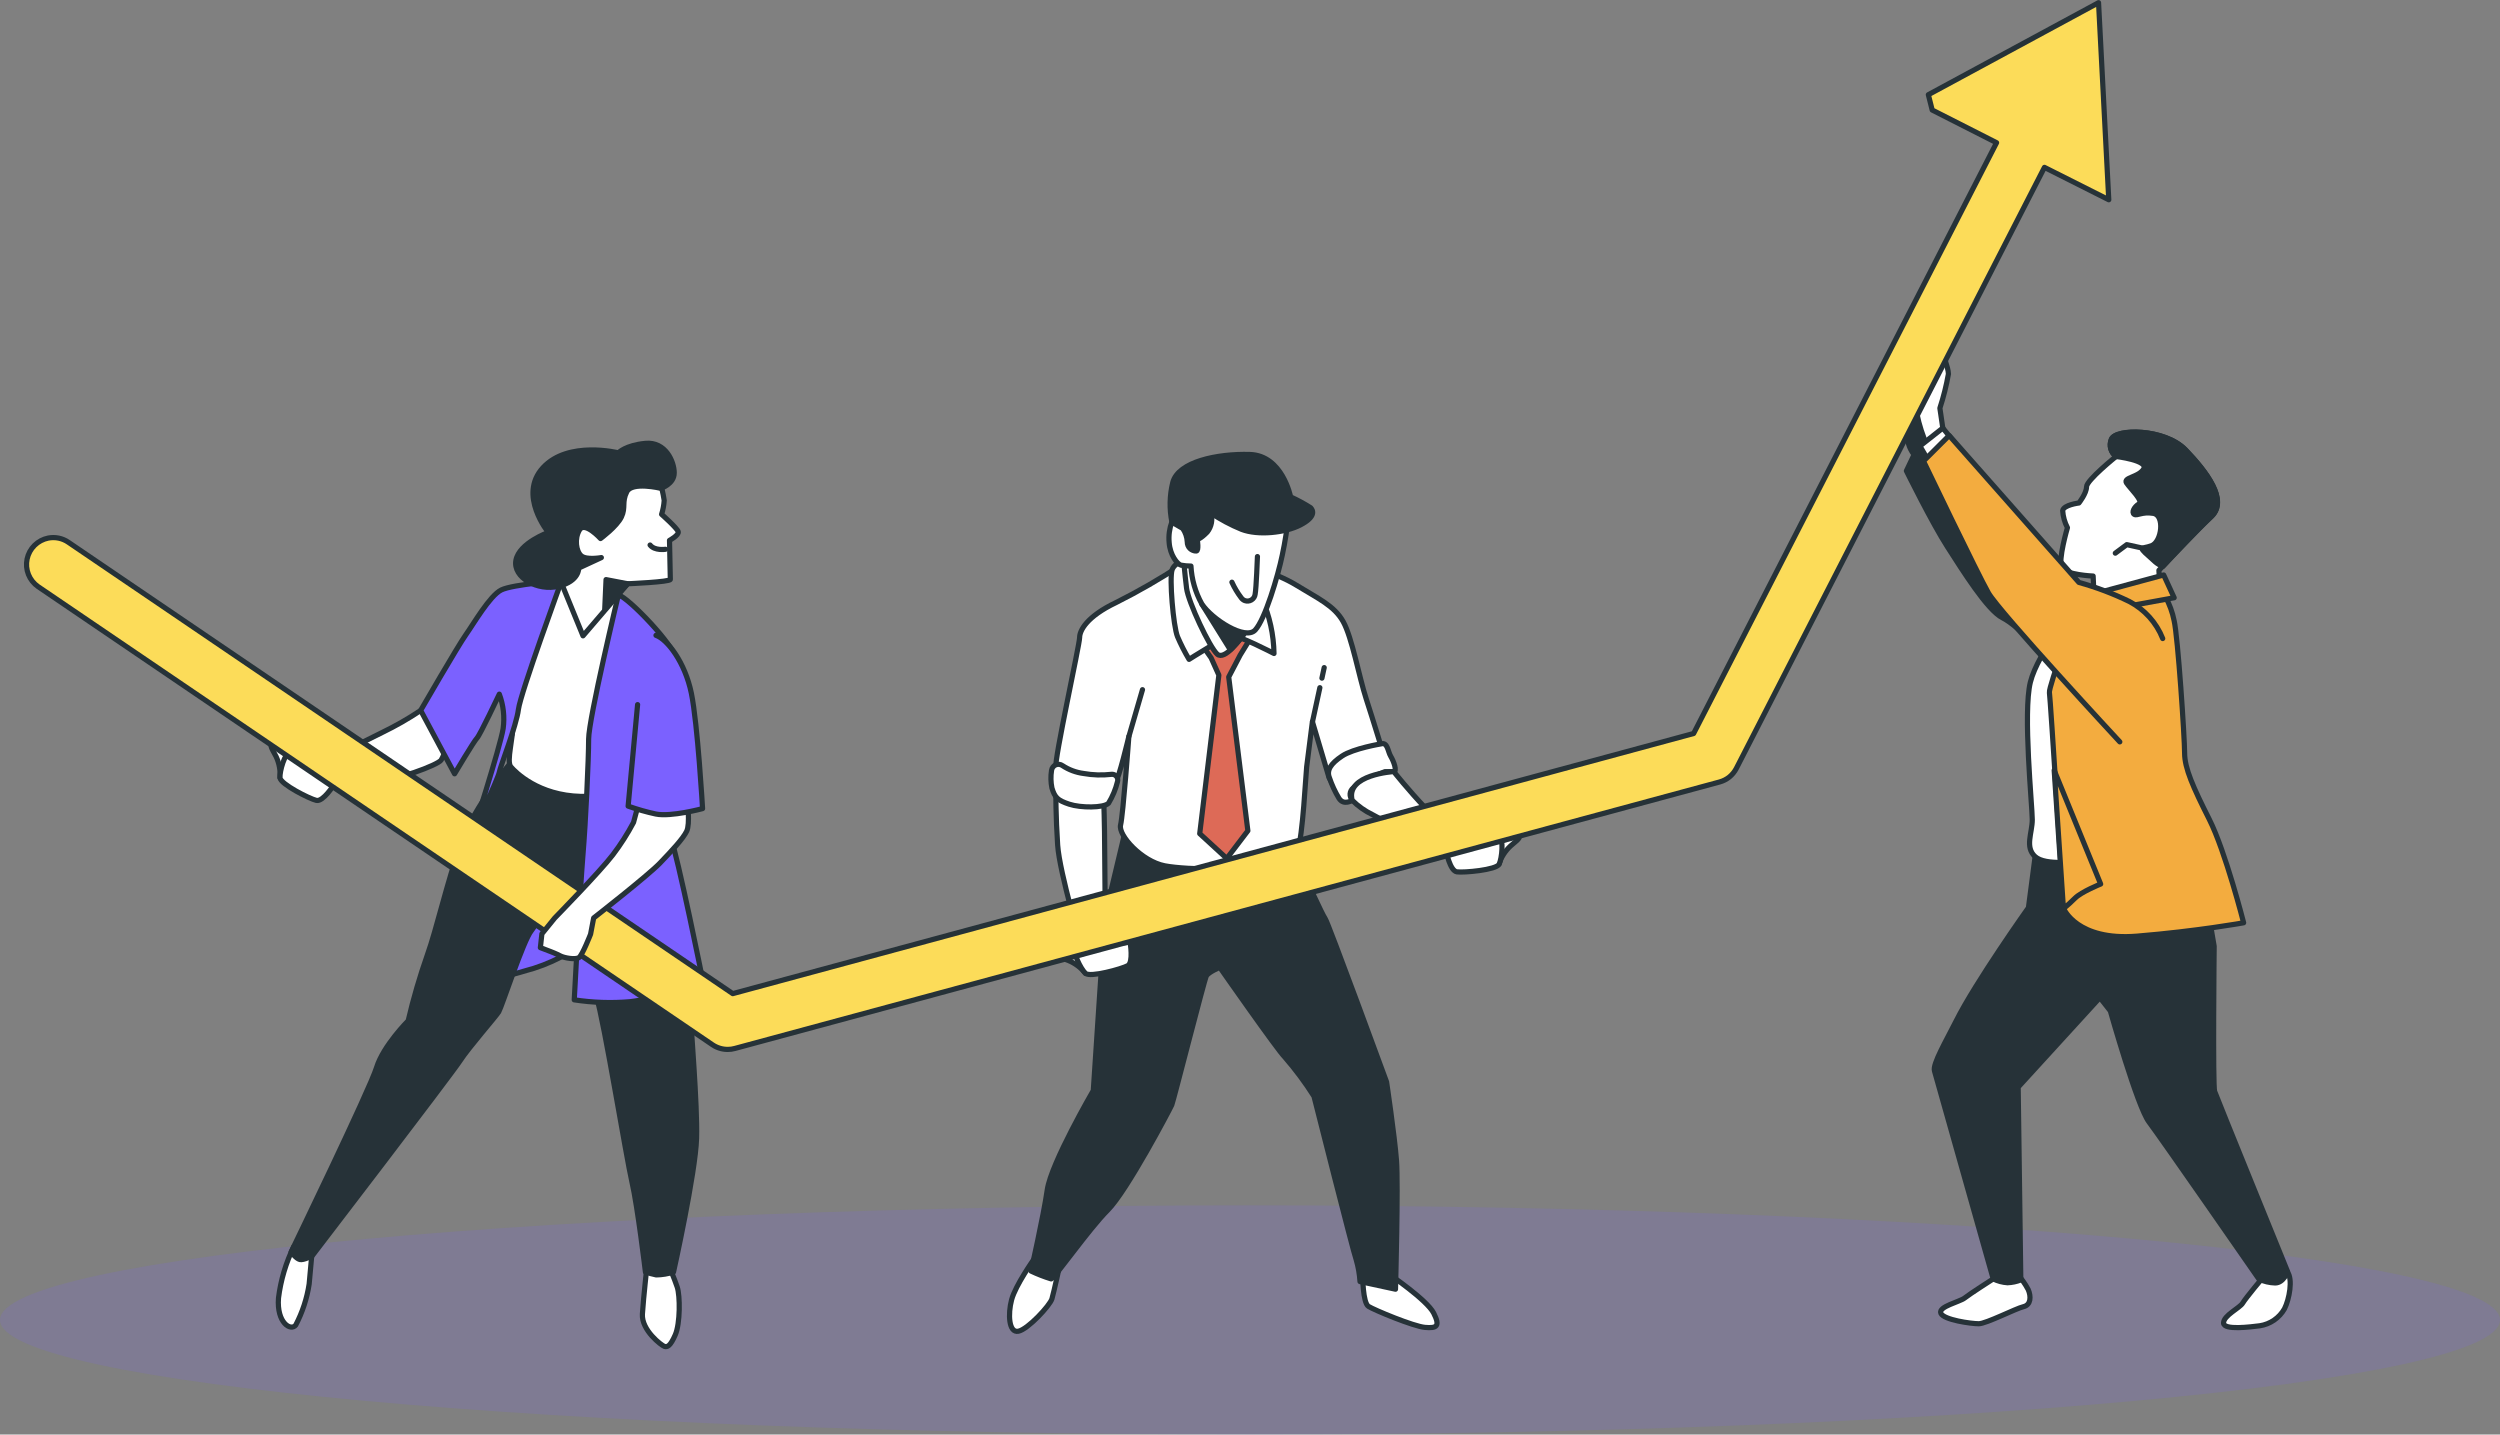 <svg xmlns="http://www.w3.org/2000/svg" width="481" height="276" fill="none" viewBox="0 0 481 276"><rect x="0" y="0" width="481" height="276" fill="#808080" stroke="none"/><g clip-path="url(#clip0)"><path fill="#7B61FF" d="M240.495 276C373.326 276 481 266.127 481 253.96C481 241.793 373.326 231.91 240.495 231.91C107.664 231.91 0 241.783 0 253.96C0 266.138 107.674 276 240.495 276Z" opacity=".15"/><path fill="#fff" stroke="#263238" stroke-linecap="round" stroke-linejoin="round" d="M383.495 246.061C383.495 246.061 378.915 248.999 377.999 249.736C377.083 250.473 372.868 251.387 373.42 252.674C373.971 253.961 379.28 254.688 380.706 254.688C382.131 254.688 387.846 251.75 389.313 251.407C390.781 251.065 390.791 249.404 390.229 248.116C389.629 246.989 388.887 245.943 388.023 245.002L384.172 246.04L383.495 246.061Z"/><path fill="#fff" stroke="#263238" stroke-linecap="round" stroke-linejoin="round" d="M435.536 245.602C435.536 245.602 432.05 249.755 431.498 250.71C430.946 251.665 427.813 253.077 427.813 254.541C427.813 256.005 433.122 255.278 434.777 255.081C435.766 254.931 436.709 254.559 437.533 253.992C438.357 253.426 439.041 252.68 439.533 251.81C440.46 249.973 441.188 246.142 440.085 244.689C438.982 243.235 435.536 245.602 435.536 245.602Z"/><path fill="#263238" stroke="#263238" stroke-linecap="round" stroke-linejoin="round" d="M391.561 164.795L391.416 165.896L390.271 174.647C390.271 174.647 380.091 188.974 376.355 196.448C374.45 200.248 371.796 204.753 372.191 206.041L383.495 246.061C384.353 246.484 385.287 246.735 386.243 246.798C387.121 246.766 387.987 246.583 388.803 246.258L388.293 209.165L404.02 191.943L406.029 194.497C406.029 194.497 411.233 212.924 413.45 215.851C415.667 218.779 434.621 246.103 434.621 246.103C435.6 246.559 436.663 246.81 437.743 246.84C439.398 246.84 440.127 244.639 440.127 244.639C440.127 244.639 426.471 211.086 426.096 209.986C425.721 208.885 426.003 182.06 426.003 182.06L423.786 169.104L421.225 160.902C417.014 161.8 412.698 162.104 408.402 161.806C400.336 161.442 392.644 160.902 392.644 160.902L391.561 164.795Z"/><path fill="#263238" stroke="#263238" stroke-linecap="round" stroke-linejoin="round" d="M369.933 76.844C369.933 76.844 367.372 80.675 366.977 83.073C366.827 84.654 367.289 86.232 368.268 87.485L366.79 90.599C366.79 90.599 371.734 100.628 374.669 105.185C377.604 109.743 382.36 117.414 385.296 118.878C388.231 120.342 393.903 126.353 393.903 126.353L397.203 119.231C397.203 119.231 387.513 107.158 381.465 98.769C377.801 93.681 374.437 88.385 371.39 82.907C371.381 81.318 371.503 79.731 371.754 78.162C371.997 76.791 372.119 75.402 372.119 74.01L369.933 76.844Z"/><path fill="#fff" stroke="#263238" stroke-linecap="round" stroke-linejoin="round" d="M399.627 116.459C399.627 116.459 392.102 125.397 390.645 131.242C389.188 137.087 391.009 155.119 391.009 157.694C391.009 160.269 389.531 162.989 391.561 164.816C393.591 166.643 399.627 165.729 401.813 165.553C403.999 165.376 414.459 165.553 417.582 164.629C420.704 163.705 422.151 162.428 422.151 160.258C422.151 158.088 418.31 140.741 417.728 137.824C417.145 134.907 419.206 124.868 416.447 120.124C413.689 115.379 404.925 114.642 399.627 116.459Z"/><path fill="#F3AC3F" stroke="#263238" stroke-linecap="round" stroke-linejoin="round" d="M399.628 117.195C399.628 117.195 394.122 132.145 394.309 133.245C394.496 134.345 397.057 174.833 397.057 174.833C397.057 174.833 399.617 181.062 411.16 180.117C422.703 179.172 431.675 177.542 431.675 177.542C431.675 177.542 428.198 163.87 425.076 157.662C421.953 151.454 420.319 147.81 420.319 144.893C420.319 141.976 419.029 122.521 418.3 119.407C417.982 117.813 417.424 116.276 416.645 114.849L415.552 113.936L399.628 117.195Z"/><path fill="#F3AC3F" stroke="#263238" stroke-linecap="round" stroke-linejoin="round" d="M395.225 148.205L404.166 170.089C404.166 170.089 400.481 171.563 399.222 172.819C398.514 173.525 397.775 174.2 397.005 174.833L395.225 148.205Z"/><path fill="#fff" stroke="#263238" stroke-linecap="round" stroke-linejoin="round" d="M407.132 87.827C407.132 87.827 401.449 92.384 401.449 93.661C401.449 94.938 399.981 96.775 399.981 96.775C399.981 96.775 397.025 97.139 396.859 98.25C396.934 99.394 397.246 100.511 397.775 101.53C397.775 101.53 395.943 107.759 396.682 109.192C397.421 110.624 402.719 110.832 402.719 110.832L402.906 114.85L415.552 112.846L415.375 109.731C415.375 109.731 422.151 102.464 425.451 99.35C428.75 96.236 424.535 90.775 420.496 86.581C416.458 82.387 406.965 82.428 406.206 84.577C405.977 85.146 405.945 85.774 406.112 86.363C406.287 86.947 406.644 87.46 407.132 87.827V87.827Z"/><path fill="#263238" stroke="#263238" stroke-linecap="round" stroke-linejoin="round" d="M420.507 86.551C416.479 82.398 406.976 82.398 406.216 84.547C405.983 85.118 405.946 85.75 406.112 86.343C406.278 86.937 406.637 87.459 407.132 87.828C407.132 87.828 413.377 88.565 412.451 90.205C411.524 91.845 408.412 91.845 409.151 92.935C409.89 94.025 412.451 96.403 411.535 96.953C410.619 97.503 410.057 98.593 410.619 98.956C411.181 99.32 412.086 98.406 414.303 98.77C416.52 99.133 415.958 104.241 413.939 104.998C411.92 105.756 410.983 104.812 414.678 108.113C415.113 108.488 415.614 108.78 416.156 108.974C417.988 107.012 422.859 101.842 425.523 99.351C428.719 96.216 424.535 90.745 420.507 86.551Z"/><path stroke="#263238" stroke-linecap="round" stroke-linejoin="round" d="M412.492 105.516L409.193 104.789L406.986 106.429"/><path fill="#F3AC3F" stroke="#263238" stroke-linecap="round" stroke-linejoin="round" d="M416.291 110.625L399.44 115.182L398.337 118.65L418.311 115.006L416.291 110.625Z"/><path fill="#fff" stroke="#263238" stroke-linecap="round" stroke-linejoin="round" d="M373.794 82.356L373.232 78.526C373.934 76.376 374.484 74.181 374.877 71.954C374.877 70.677 373.607 67.802 373.607 67.034C373.607 66.265 372.504 65.217 372.129 66.67C371.754 68.124 371.026 73.595 371.026 73.595C371.026 73.595 368.653 77.612 368.809 79.616C369.245 81.76 369.919 83.849 370.817 85.845L374.117 83.831L373.794 82.356Z"/><path fill="#fff" stroke="#263238" stroke-linecap="round" stroke-linejoin="round" d="M376.167 85.273L373.794 82.356L369.392 85.823L371.952 90.204L376.167 85.273Z"/><path fill="#F3AC3F" d="M416.104 122.854C414.892 119.791 412.616 117.264 409.693 115.733C406.575 114.214 403.325 112.984 399.982 112.058L375.023 83.789L370.079 88.72C370.079 88.72 380.487 110.417 382.569 114.072C384.65 117.726 407.85 142.735 407.85 142.735"/><path stroke="#263238" stroke-linecap="round" stroke-linejoin="round" d="M416.104 122.854C414.892 119.791 412.616 117.264 409.693 115.733C406.575 114.214 403.325 112.984 399.982 112.058L375.023 83.789L370.079 88.72C370.079 88.72 380.487 110.417 382.569 114.072C384.65 117.726 407.85 142.735 407.85 142.735"/><path fill="#fff" stroke="#263238" stroke-linecap="round" stroke-linejoin="round" d="M198.882 242.344C198.882 242.344 195.375 247.306 194.636 250.067C193.897 252.829 194.084 256.494 195.926 256.13C197.769 255.767 202.015 251.168 202.39 249.901C202.765 248.635 204.045 242.738 204.045 242.738L199.621 242.365L198.882 242.344Z"/><path fill="#fff" stroke="#263238" stroke-linecap="round" stroke-linejoin="round" d="M262.186 245.469C262.186 245.469 262.186 250.66 263.299 251.355C264.413 252.051 271.969 255.207 274.186 255.393C276.403 255.58 277.142 255.207 275.841 252.642C274.54 250.078 267.171 245.105 267.171 245.105L262.186 245.469Z"/><path fill="#263238" stroke="#263238" stroke-linecap="round" stroke-linejoin="round" d="M216.816 158.555L212.569 176.38L210.352 209.828C210.352 209.828 202.234 223.791 201.495 228.93C200.756 234.069 198.372 244.554 198.372 244.554C199.625 245.148 200.919 245.651 202.244 246.06C202.796 246.06 209.447 236.509 213.131 232.834C216.816 229.159 225.142 213.317 225.455 212.58C225.767 211.842 231.7 188.505 232.105 187.768C232.511 187.031 234.687 186.117 234.687 186.117C234.687 186.117 245.803 202.032 247.177 203.371C249.243 205.745 251.125 208.271 252.808 210.929C252.808 210.929 260.374 240.879 260.926 242.343C261.327 243.72 261.575 245.137 261.665 246.568L268.493 248.042C268.493 248.042 269.045 228.017 268.68 223.241C268.316 218.466 266.776 208.167 266.776 208.167C266.776 208.167 255.524 177.48 254.973 176.753C254.421 176.027 251.09 168.666 251.09 168.666L249.987 161.679C243.494 163.489 236.664 163.742 230.055 162.417C219.001 160.205 216.816 158.555 216.816 158.555Z"/><path fill="#fff" stroke="#263238" stroke-linecap="round" stroke-linejoin="round" d="M227.224 108.736C223.203 111.373 219.033 113.775 214.734 115.93C209.072 118.629 207.719 121.318 207.719 122.668C207.719 124.017 202.796 146.316 203.16 147.583C203.524 148.85 206.855 150.646 208.947 151.144C210.853 151.527 212.832 151.31 214.609 150.521C215.223 150.033 217.19 141.707 217.19 141.707C217.19 141.707 216.087 156.771 215.598 158.733C215.109 160.695 219.657 165.719 224.091 166.581C228.525 167.443 240.443 167.432 243.523 166.456C246.604 165.481 248.728 165.221 249.675 163.342C250.622 161.463 251.278 148.403 251.402 147.541C251.527 146.68 252.506 138.852 252.506 138.852L255.712 149.628L256.94 151.839C256.94 151.839 257.554 150.479 261.374 148.279C265.194 146.078 266.411 145.829 266.411 145.829C266.411 145.829 264.194 138.562 262.841 134.409C261.488 130.256 260.135 122.647 258.418 119.584C256.7 116.522 253.619 115.172 249.435 112.598C245.251 110.023 239.089 108.559 238.361 108.186C237.632 107.812 231.065 107.303 227.224 108.736Z"/><path stroke="#263238" stroke-linecap="round" stroke-linejoin="round" d="M217.211 141.654L219.814 132.695"/><path stroke="#263238" stroke-linecap="round" stroke-linejoin="round" d="M254.338 130.474L254.775 128.449"/><path stroke="#263238" stroke-linecap="round" stroke-linejoin="round" d="M252.527 138.84L253.942 132.311"/><path fill="#DD6A57" stroke="#263238" stroke-linecap="round" stroke-linejoin="round" d="M230.44 122.905L233.022 126.58L234.51 129.892L230.826 160.392L236.03 165.168L240.089 159.842L236.404 130.255L238.611 126.03L241.557 121.234L236.217 118.119L230.44 122.905Z"/><path fill="#fff" stroke="#263238" stroke-linecap="round" stroke-linejoin="round" d="M228.64 107.417C228.64 107.417 226.079 108.082 225.517 109.618C224.955 111.155 225.736 120.508 226.558 122.501C227.201 124.002 227.942 125.458 228.775 126.862C228.775 126.862 235.634 122.501 236.852 122.283C238.07 122.065 245.116 125.73 245.116 125.73C245.055 122.123 244.28 118.563 242.837 115.255C240.401 109.151 234.718 105.704 232.241 105.476C231.517 105.416 230.792 105.564 230.15 105.902C229.508 106.241 228.977 106.756 228.619 107.386L228.64 107.417Z"/><path fill="#fff" stroke="#263238" stroke-linecap="round" stroke-linejoin="round" d="M227.62 106.648C227.62 106.648 227.963 110.53 228.296 113.188C228.629 115.845 232.761 124.607 234.198 125.864C235.634 127.12 238.632 123.081 239.672 121.306C240.107 120.496 240.601 119.718 241.15 118.981C241.15 118.981 234.01 115.524 231.783 111.527C229.556 107.53 229.764 105.651 228.754 105.526C227.745 105.402 227.62 106.648 227.62 106.648Z"/><path fill="#263238" stroke="#263238" stroke-linecap="round" stroke-linejoin="round" d="M231.221 116.199L236.706 125.013C236.706 125.013 239.236 122.698 239.662 121.348C240.089 119.999 231.221 116.199 231.221 116.199Z"/><path fill="#fff" stroke="#263238" stroke-linecap="round" stroke-linejoin="round" d="M225.476 100.399C225 101.674 224.818 103.04 224.945 104.395C225.122 106.825 226.517 108.548 227.214 108.735C227.849 108.851 228.494 108.91 229.139 108.911C229.272 111.46 229.983 113.945 231.221 116.178C233.147 119.137 239.6 123.29 241.505 121.213C243.409 119.137 245.876 110.832 246.709 106.804C247.26 104.226 247.666 101.62 247.926 98.997L235.031 96.049L228.921 94.668L225.476 100.399Z"/><path fill="#263238" stroke="#263238" stroke-linecap="round" stroke-linejoin="round" d="M232.97 98.696C233.161 99.32 233.197 99.98 233.076 100.62C232.954 101.26 232.679 101.861 232.272 102.371C230.878 103.794 230.357 103.763 230.357 103.763C230.357 103.763 230.701 106.015 230.17 106.015C229.941 106.026 229.713 105.984 229.504 105.891C229.289 105.807 229.094 105.679 228.931 105.517C228.768 105.354 228.641 105.16 228.557 104.946C228.473 104.734 228.431 104.509 228.432 104.282C228.391 103.348 228.088 102.446 227.557 101.676L225.476 100.461C224.969 97.936 225.025 95.331 225.642 92.831C226.683 88.834 234.188 87.266 240.464 87.443C246.74 87.62 248.312 95.603 248.312 95.603C249.638 96.206 250.921 96.9 252.152 97.679C252.673 98.209 253.193 99.423 250.227 100.98C247.26 102.538 242.035 103.057 238.892 101.852C236.816 101.004 234.831 99.946 232.97 98.696V98.696Z"/><path fill="#fff" d="M241.931 107.084C241.931 107.084 241.713 113.188 241.484 114.351C241.455 114.572 241.377 114.784 241.255 114.971C241.133 115.157 240.971 115.314 240.78 115.43C240.589 115.546 240.375 115.617 240.152 115.639C239.93 115.66 239.706 115.632 239.496 115.555C239.219 115.445 238.981 115.258 238.809 115.015C238.102 114.085 237.501 113.079 237.019 112.015"/><path stroke="#263238" stroke-linecap="round" stroke-linejoin="round" d="M241.931 107.084C241.931 107.084 241.713 113.188 241.484 114.351C241.455 114.572 241.377 114.784 241.255 114.971C241.133 115.157 240.971 115.314 240.78 115.43C240.589 115.546 240.375 115.617 240.152 115.639C239.93 115.66 239.706 115.632 239.496 115.555C239.219 115.445 238.981 115.258 238.809 115.015C238.102 114.085 237.501 113.079 237.019 112.015"/><path fill="#fff" stroke="#263238" stroke-linecap="round" stroke-linejoin="round" d="M265.735 143.117C265.735 143.117 260.416 143.989 258.21 145.463C256.003 146.938 255.212 148.204 255.774 149.616C256.241 151.005 256.858 152.338 257.616 153.592C258.543 155.066 260.198 153.966 260.198 153.966C260.045 153.801 259.928 153.607 259.854 153.395C259.777 153.182 259.746 152.956 259.761 152.73C259.777 152.505 259.84 152.286 259.948 152.087C260.056 151.888 260.205 151.715 260.385 151.578C261.676 150.291 266.474 148.464 266.474 148.464H268.139C268.878 148.464 268.139 146.439 267.577 145.515C267.015 144.591 266.984 142.754 265.735 143.117Z"/><path fill="#fff" stroke="#263238" stroke-linecap="round" stroke-linejoin="round" d="M203.129 151.941C203.129 151.941 203.129 157.267 203.493 162.603C203.857 167.939 208.291 182.816 208.291 182.816L212.725 181.705C212.725 181.705 212.538 167.742 212.538 163.33C212.538 158.918 212.351 153.592 212.351 153.592L203.129 151.941Z"/><path fill="#fff" stroke="#263238" stroke-linecap="round" stroke-linejoin="round" d="M202.317 148.225C202.346 147.994 202.436 147.776 202.577 147.592C202.714 147.406 202.897 147.259 203.108 147.166C203.322 147.071 203.556 147.035 203.789 147.061C204.021 147.086 204.242 147.173 204.43 147.311C205.648 148.113 207.032 148.628 208.479 148.817C210.244 149.131 212.047 149.187 213.829 148.983C214.008 148.962 214.19 148.983 214.359 149.045C214.525 149.117 214.674 149.223 214.797 149.356C214.916 149.498 214.998 149.667 215.034 149.849C215.07 150.03 215.06 150.218 215.005 150.394C214.646 151.859 214.063 153.259 213.277 154.547C212.351 155.461 207.927 155.461 205.71 154.724C203.493 153.986 202.942 153.447 202.39 151.609C202.164 150.494 202.14 149.348 202.317 148.225V148.225Z"/><path fill="#fff" stroke="#263238" stroke-linecap="round" stroke-linejoin="round" d="M288.394 166.279C288.818 164.942 289.581 163.736 290.611 162.781C292.276 161.317 293.015 160.943 291.35 160.767C289.684 160.59 287.655 163.154 287.655 163.154L288.394 166.279Z"/><path fill="#fff" stroke="#263238" stroke-linecap="round" stroke-linejoin="round" d="M260.156 153.966C261.284 155.091 262.593 156.021 264.028 156.717C266.797 158.191 280.681 165.728 280.681 165.728L285.657 162.779C285.657 162.779 277.913 159.291 274.405 155.616C270.898 151.941 268.16 148.453 268.16 148.453C268.16 148.453 258.866 149.003 260.156 153.966Z"/><path fill="#fff" stroke="#263238" stroke-linecap="round" stroke-linejoin="round" d="M278.225 163.705C278.225 163.705 278.964 167.557 280.307 167.744C281.649 167.931 287.874 167.38 288.425 166.28C288.977 165.179 289.352 161.318 288.425 161.089C287.499 160.861 278.225 163.705 278.225 163.705Z"/><path fill="#fff" stroke="#263238" stroke-linecap="round" stroke-linejoin="round" d="M208.853 187.281C207.982 186.177 206.838 185.319 205.533 184.789C203.451 184 202.64 183.917 204.138 183.159C205.637 182.401 208.437 184.104 208.437 184.104L208.853 187.281Z"/><path fill="#fff" stroke="#263238" stroke-linecap="round" stroke-linejoin="round" d="M217.43 181.301C217.43 181.301 218.107 185.173 216.972 185.796C215.838 186.419 209.759 188.111 208.843 187.27C207.927 186.429 206.22 182.941 207.022 182.453C207.823 181.965 217.43 181.301 217.43 181.301Z"/><path fill="#7B61FF" stroke="#263238" stroke-linecap="round" stroke-linejoin="round" d="M94.227 188.693C94.227 188.693 95.153 188.506 102.72 186.305C107.564 184.756 111.984 182.113 115.636 178.582L113.232 163.508L97.911 165.719L94.227 188.693Z"/><path fill="#fff" stroke="#263238" stroke-linecap="round" stroke-linejoin="round" d="M56.528 239.832C55.005 242.952 54.01 246.302 53.582 249.746C53.207 254.532 55.976 256.183 56.902 254.937C58.196 252.464 59.068 249.795 59.483 247.037L60.035 240.974L56.528 239.832Z"/><path fill="#fff" stroke="#263238" stroke-linecap="round" stroke-linejoin="round" d="M124.536 243.08C124.536 243.08 123.797 249.693 123.599 252.818C123.401 255.943 127.294 258.881 127.835 259.047C128.376 259.213 128.949 259.047 129.917 256.835C130.885 254.624 130.854 249.309 130.302 247.648C129.75 245.987 128.647 243.423 128.647 243.423L124.536 243.08Z"/><path fill="#263238" stroke="#263238" stroke-linecap="round" stroke-linejoin="round" d="M98.66 146.242C98.66 146.242 91.208 155.066 88.617 162.416C86.025 169.766 83.974 178.861 82.226 183.729C80.766 187.885 79.532 192.117 78.531 196.405C78.531 196.405 73.743 201.191 72.442 205.416C71.141 209.641 56.018 240.869 56.018 240.869C56.018 240.869 56.944 242.156 57.683 242.332C58.422 242.509 60.077 241.606 60.077 241.606C60.077 241.606 86.837 206.693 88.502 204.119C90.167 201.544 95.403 195.595 95.965 194.671C96.527 193.747 100.69 180.968 102.21 179.099C103.306 177.635 104.267 176.075 105.082 174.438L106.186 175.175L107.476 175.352C107.476 175.352 113.284 187 114.762 191.775C116.24 196.55 120.487 222.639 121.59 227.425C122.693 232.211 124.182 244.741 124.182 244.741C124.848 244.949 125.524 245.135 126.263 245.291C127.392 245.275 128.511 245.089 129.584 244.741C129.584 244.741 133.83 225.629 134.018 219.016C134.205 212.403 132.904 197.692 132.904 195.492C132.904 193.291 129.584 162.967 127.918 158.928C126.253 154.89 120.726 147.716 120.726 147.716L98.66 146.242Z"/><path fill="#fff" stroke="#263238" stroke-linecap="round" stroke-linejoin="round" d="M109.548 111.518L98.473 115.006C98.473 115.006 98.473 136.319 98.66 139.08C98.848 141.842 97.359 146.43 98.286 147.531C99.212 148.631 103.636 153.043 111.765 153.23C119.893 153.417 122.1 150.842 122.1 150.842L123.755 143.679C123.755 143.679 129.115 129.342 129.115 127.142C129.115 124.941 123.755 118.504 120.622 115.93C117.489 113.355 109.548 111.518 109.548 111.518Z"/><path fill="#fff" stroke="#263238" stroke-linecap="round" stroke-linejoin="round" d="M80.935 136.691C78.577 138.27 76.111 139.681 73.556 140.917L58.786 148.267L60.452 151.755C64.053 151.118 67.688 150.688 71.339 150.468C76.137 150.291 84.255 147.166 84.869 146.242C85.484 145.318 87.263 140.366 87.263 140.366L80.935 136.691Z"/><path fill="#7B61FF" stroke="#263238" stroke-linecap="round" stroke-linejoin="round" d="M108.07 111.703C108.07 111.703 100.128 133.379 99.743 136.504C99.358 139.629 96.235 147.529 96.048 148.63C95.861 149.73 90.719 160.932 90.719 160.932C90.719 160.932 96.256 143.667 96.808 140.169C97.112 137.938 96.858 135.666 96.069 133.556C96.069 133.556 92.332 141.467 91.77 142.017C91.208 142.567 87.461 148.879 87.461 148.879L80.935 136.681C80.935 136.681 88.138 124.223 89.616 122.147C91.094 120.071 94.227 114.61 96.444 113.509C98.66 112.409 108.07 111.703 108.07 111.703Z"/><path fill="#7B61FF" stroke="#263238" stroke-linecap="round" stroke-linejoin="round" d="M118.978 114.455C118.978 114.455 113.253 138.332 113.253 142.205C113.253 146.077 112.701 158.005 112.15 164.618C111.598 171.231 110.484 192.368 110.484 192.368C114.028 192.909 117.623 193.031 121.195 192.731C126.399 192.181 135.225 188.693 135.225 188.693C135.225 188.693 130.604 165.542 128.761 160.029C127.211 155.257 125.919 150.406 124.889 145.495C124.889 144.935 129.865 128.771 129.865 126.56C129.865 124.349 120.986 115.005 118.978 114.455Z"/><path fill="#fff" stroke="#263238" stroke-linecap="round" stroke-linejoin="round" d="M53.873 149.648C53.98 148.254 53.725 146.856 53.134 145.589C52.093 143.616 51.584 143.014 53.186 143.44C54.789 143.865 55.747 147.021 55.747 147.021L53.873 149.648Z"/><path fill="#fff" stroke="#263238" stroke-linecap="round" stroke-linejoin="round" d="M64.261 150.966C64.261 150.966 62.18 154.288 60.879 153.998C59.578 153.707 53.978 150.883 53.874 149.648C53.77 148.413 54.842 144.706 55.768 144.862C56.694 145.018 64.261 150.966 64.261 150.966Z"/><path fill="#fff" stroke="#263238" stroke-linecap="round" stroke-linejoin="round" d="M126.753 91.917C127.219 93.344 127.567 94.805 127.793 96.288C127.731 97.194 127.563 98.089 127.294 98.956C127.294 98.956 130.312 101.634 130.489 102.299C130.666 102.963 128.813 103.97 128.813 103.97C128.813 103.97 128.97 110.978 128.97 111.476C128.97 111.974 120.757 112.317 120.757 112.317L112.171 122.335L108.143 112.483L109.995 106.97C109.995 106.97 104.5 103.835 106.488 98.956C107.463 96.751 108.996 94.837 110.938 93.402C112.88 91.968 115.163 91.063 117.562 90.775C120.512 90.392 123.506 90.504 126.42 91.108L126.753 91.917Z"/><path fill="#263238" stroke="#263238" stroke-linecap="round" stroke-linejoin="round" d="M120.768 112.317L116.604 111.518L116.354 117.155L120.768 112.317Z"/><path stroke="#263238" stroke-linecap="round" stroke-linejoin="round" d="M128.033 105.683C128.033 105.683 125.951 106.005 125.077 104.863"/><path fill="#263238" stroke="#263238" stroke-linecap="round" stroke-linejoin="round" d="M127.138 93.951C127.138 93.951 121.611 92.612 120.601 94.615C119.592 96.619 120.435 97.626 119.56 99.463C118.686 101.301 115.543 103.616 115.543 103.616C115.543 103.616 112.514 100.273 111.504 101.945C110.495 103.616 110.838 106.097 111.848 106.948C112.857 107.8 115.699 107.281 115.699 107.281L111.348 109.295C111.348 109.295 111.504 111.797 107.487 112.793C103.469 113.79 98.629 111.132 99.264 107.789C99.899 104.447 105.509 102.443 105.509 102.443C105.509 102.443 99.608 95.269 104.468 89.985C109.329 84.701 118.977 87.13 118.977 87.13C118.977 87.13 120.32 85.667 124.182 85.303C128.043 84.94 129.719 88.802 129.719 90.982C129.719 93.162 127.138 93.951 127.138 93.951Z"/><path fill="#FCDC59" stroke="#263238" stroke-linecap="round" stroke-linejoin="round" d="M405.727 38.432L403.76 0.52L371.015 18.22L371.754 21.168L384.14 27.459L325.853 141.125L140.981 191.174L13.156 104.334C12.597 103.948 11.967 103.678 11.302 103.539C10.637 103.4 9.951 103.395 9.284 103.524C8.285 103.724 7.367 104.212 6.643 104.928C5.92 105.644 5.423 106.556 5.215 107.551C5.007 108.546 5.096 109.581 5.471 110.526C5.847 111.471 6.492 112.285 7.327 112.867L137.088 201.016C137.96 201.605 138.991 201.916 140.044 201.908C140.502 201.909 140.957 201.846 141.397 201.721L330.829 150.458C331.524 150.271 332.172 149.942 332.733 149.493C333.288 149.035 333.745 148.47 334.076 147.832L393.351 32.204L405.727 38.432Z"/><path fill="#fff" stroke="#263238" stroke-linecap="round" stroke-linejoin="round" d="M122.933 154.361L121.892 158.233C120.738 160.413 119.409 162.497 117.916 164.462C115.48 167.67 106.727 176.629 106.727 176.629L104.26 179.67L103.969 182.328L105.978 183.096C105.978 183.096 107.018 183.491 107.799 183.906C108.58 184.321 110.755 184.705 111.411 184.217C112.066 183.73 113.628 179.733 113.628 179.733L114.221 176.618C114.221 176.618 124.629 168.5 126.992 166.04C129.355 163.579 131.415 161.358 132.113 159.935C132.81 158.513 132.238 154.143 132.238 154.143L122.933 154.361Z"/><path fill="#7B61FF" d="M122.673 135.57L120.851 155.097C122.586 155.717 124.359 156.224 126.159 156.613C129.084 157.226 135.173 155.575 135.173 155.575C135.173 155.575 134.236 139.318 133.018 133.379C131.801 127.441 128.397 122.998 126.211 122.24"/><path stroke="#263238" stroke-linecap="round" stroke-linejoin="round" d="M122.673 135.57L120.851 155.097C122.586 155.717 124.359 156.224 126.159 156.613C129.084 157.226 135.173 155.575 135.173 155.575C135.173 155.575 134.236 139.318 133.018 133.379C131.801 127.441 128.397 122.998 126.211 122.24"/></g><defs><clipPath id="clip0"><rect width="481" height="276" fill="#fff"/></clipPath></defs></svg>